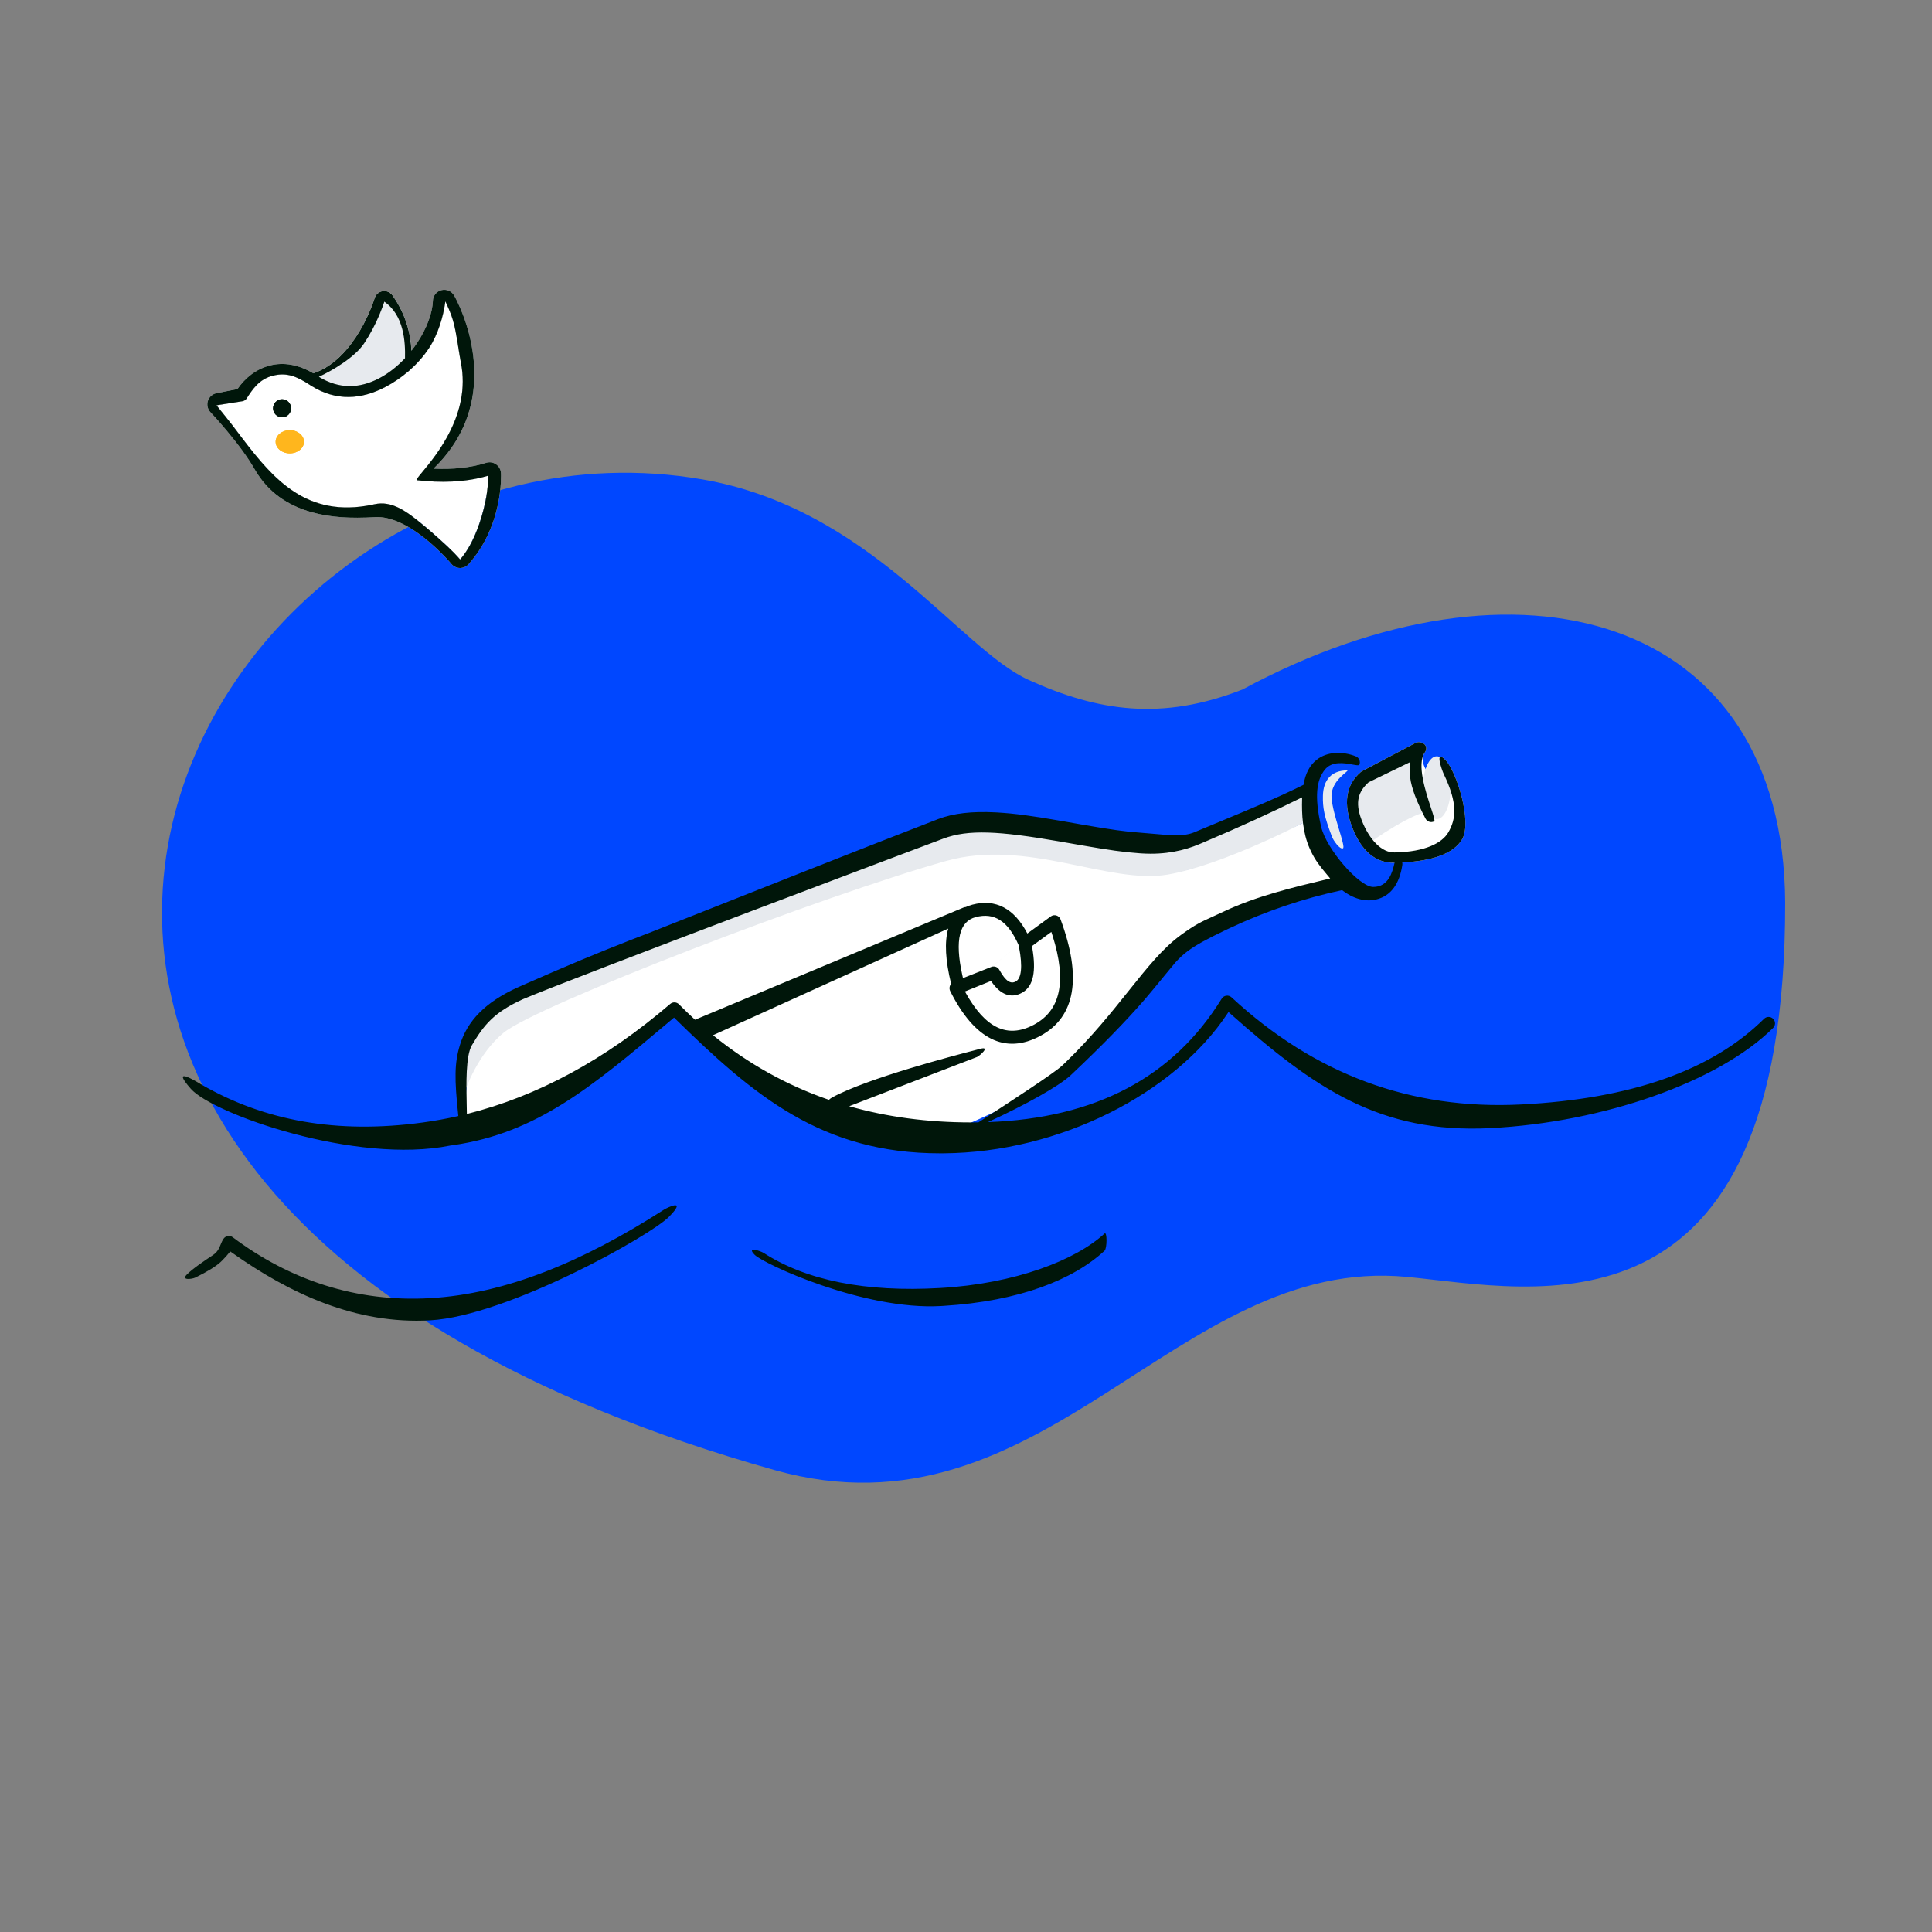 <svg width="158" height="158" viewBox="0 0 158 158" fill="none" xmlns="http://www.w3.org/2000/svg">
<rect x="0" y="0" width="158" height="158" fill="#808080" stroke="none"/>
<path fill-rule="evenodd" clip-rule="evenodd" d="M63.342 120.223C85.41 126.428 96.148 102.613 115.056 104.425C125.407 105.417 146.038 110.444 145.992 73.825C145.877 50.183 124.086 44.263 101.615 56.387C95.003 58.973 89.783 58.172 84.115 55.602C78.447 53.033 71.157 41.563 57.418 39.203C16.073 32.102 -19.303 96.981 63.342 120.223Z" fill="#0047FF"/>
<path fill-rule="evenodd" clip-rule="evenodd" d="M115.784 60.745C116.198 60.544 116.941 60.934 116.51 61.562C115.556 62.953 119.246 65.732 118.062 63.284C117.935 63.022 117.285 61.211 118.205 62.146C119.124 63.081 120.405 67.212 119.576 68.635C118.849 69.884 116.924 70.478 114.297 70.549L114.179 70.551L114.123 70.555C112.574 70.626 111.399 69.668 110.641 67.801L110.605 67.71C109.837 65.756 110.048 64.19 111.289 63.134C111.312 63.115 111.336 63.097 111.361 63.082L111.4 63.061L115.784 60.745Z" fill="white"/>
<path fill-rule="evenodd" clip-rule="evenodd" d="M32.111 24.177C31.93 23.921 31.637 23.773 31.325 23.811C31.005 23.85 30.737 24.073 30.64 24.38L30.614 24.462C30.594 24.523 30.57 24.592 30.543 24.67C30.464 24.893 30.369 25.141 30.257 25.407C29.937 26.164 29.543 26.919 29.073 27.621C28.059 29.137 26.837 30.192 25.405 30.599C25.181 30.662 25.052 30.895 25.115 31.119C25.147 31.233 27.239 32.278 29.374 32.014C31.445 31.759 33.562 30.198 33.579 30.091L33.605 29.87L33.613 29.796C33.761 28.187 33.479 26.37 32.396 24.61C32.306 24.463 32.211 24.319 32.111 24.177Z" fill="#E7EAEE"/>
<path fill-rule="evenodd" clip-rule="evenodd" d="M36.421 24.645L36.41 24.73C36.26 25.819 35.839 27.336 35.079 28.48C34.143 29.888 32.822 30.966 31.494 31.66C29.579 32.661 27.494 32.844 25.442 31.544L25.351 31.485C24.272 30.78 23.454 30.44 22.331 30.72C21.207 31.001 20.662 31.819 20.177 32.578L20.155 32.61C20.077 32.714 19.963 32.786 19.835 32.811L17.706 33.148L18.481 34.111C18.715 34.404 18.881 34.614 18.979 34.743L19.831 35.866C22.372 39.198 25.106 42.379 30.437 41.278L30.617 41.239C32.03 40.925 33.214 41.768 34.7 43.011L35.017 43.278C35.41 43.611 36.598 44.658 37.084 45.162L37.243 45.329L37.39 45.487C37.42 45.52 37.449 45.552 37.477 45.583L37.629 45.754L37.722 45.644C38.727 44.433 39.357 42.589 39.683 41.068C39.806 40.493 39.877 39.943 39.907 39.435L39.91 39.369C39.918 39.221 39.921 39.091 39.922 38.983V38.903L39.77 38.947C38.011 39.446 36.033 39.495 34.103 39.273C33.637 39.219 38.752 35.076 37.702 29.71C37.463 28.488 37.311 26.853 36.893 25.743C36.761 25.393 36.624 25.073 36.489 24.787L36.421 24.645Z" fill="white"/>
<path fill-rule="evenodd" clip-rule="evenodd" d="M116.007 61.407L111.63 63.535C110.581 64.428 110.403 65.755 111.095 67.518C111.338 68.136 111.946 69.609 111.946 69.031C111.946 68.85 116.007 66.195 116.786 66.455C117.506 66.695 116.212 64.53 115.849 63.535L116.007 61.353L116.127 61.136" fill="#E7EAEE"/>
<path fill-rule="evenodd" clip-rule="evenodd" d="M110.168 63.004C110.459 63.004 108.81 63.779 108.895 65.209C108.98 66.638 110.097 69.273 109.826 69.377C109.554 69.481 109.039 68.713 108.935 68.441C108.289 66.75 108.167 66.061 108.19 65.075C108.22 63.784 108.899 63.004 110.168 63.004Z" fill="#E7EAEE"/>
<ellipse cx="117.502" cy="64.42" rx="1.138" ry="2.57" fill="#E7EAEE"/>
<path fill-rule="evenodd" clip-rule="evenodd" d="M38.039 91.517C38.039 87.058 38.535 85.119 43.855 82.685C54.759 78.278 54.759 78.108 75.649 70.031C81.174 67.906 92.82 72.997 97.885 70.863C101.261 69.441 104.419 68.385 107.208 66.975C107.478 68.739 109.224 71.725 109.84 72.239C106.573 72.924 103.413 73.984 100.36 75.419C93.76 78.52 97.671 77.675 87.217 87.534C86.331 88.369 83.076 90.274 78.368 92.258C78.368 92.258 68.888 90.985 65.086 89.404C61.217 87.794 55.354 82.685 55.354 82.685C55.354 82.685 48.515 87.146 44.584 89.152C42.744 90.09 38.039 91.517 38.039 91.517Z" fill="white"/>
<path fill-rule="evenodd" clip-rule="evenodd" d="M38.039 89.2C38.039 88.153 37.929 87.422 38.039 86.614C38.4 83.98 39.813 82.633 43.884 80.77C54.788 76.363 54.759 75.791 75.649 67.714C81.174 65.589 92.82 70.68 97.885 68.546C101.261 67.124 104.419 66.068 107.208 64.658C107.216 64.708 106.926 67.119 106.926 67.119C106.926 67.119 100.039 70.755 95.484 71.526C90.644 72.346 83.996 68.546 77.359 70.415C67.25 73.26 43.955 82.205 41.199 84.446C39.034 86.207 38.039 89.2 38.039 89.2Z" fill="#E7EAEE"/>
<path fill-rule="evenodd" clip-rule="evenodd" d="M32.111 24.177C31.93 23.921 31.637 23.773 31.325 23.811C31.005 23.85 30.737 24.073 30.64 24.38L30.614 24.462C30.594 24.523 30.57 24.592 30.543 24.67C30.464 24.893 30.369 25.141 30.257 25.407C29.937 26.164 29.543 26.919 29.073 27.621C28.059 29.137 26.837 30.192 25.405 30.599C25.181 30.662 25.052 30.895 25.115 31.119C25.178 31.343 28.658 29.757 29.773 28.09C30.276 27.339 30.693 26.538 31.033 25.735C31.135 25.493 31.224 25.265 31.301 25.054L31.338 24.95C31.367 24.866 31.393 24.79 31.415 24.723C31.421 24.675 31.426 24.659 31.43 24.674C33.844 26.326 32.895 30.424 33.127 30.444C33.348 30.463 33.544 30.307 33.579 30.091L33.605 29.87L33.613 29.796V29.796C33.761 28.187 33.479 26.37 32.396 24.61C32.306 24.463 32.211 24.319 32.111 24.177Z" fill="#E7EAEE"/>
<path fill-rule="evenodd" clip-rule="evenodd" d="M37.137 24.165L37.19 24.26L37.255 24.381C37.294 24.456 37.338 24.544 37.386 24.642C37.551 24.983 37.718 25.368 37.879 25.793C38.329 26.99 38.644 28.281 38.752 29.627C38.898 31.452 38.634 33.176 37.967 34.743L37.91 34.875C37.367 36.099 36.577 37.221 35.552 38.228L35.45 38.326L35.537 38.331C37.014 38.393 38.474 38.26 39.758 37.851C40.033 37.763 40.333 37.809 40.571 37.974C40.807 38.138 40.954 38.403 40.969 38.691L40.973 38.781L40.975 38.899V38.899V38.944C40.975 39.109 40.97 39.294 40.958 39.496C40.926 40.056 40.848 40.659 40.713 41.289C40.332 43.068 39.569 44.735 38.322 46.139C38.157 46.326 37.924 46.438 37.677 46.451L37.62 46.452C37.355 46.447 37.114 46.338 36.943 46.151L36.817 46.005L36.756 45.935V45.935L36.625 45.79L36.481 45.636C36.432 45.582 36.38 45.528 36.326 45.472C35.868 44.998 35.363 44.527 34.827 44.094C33.34 42.894 31.905 42.217 30.68 42.29C28.677 42.411 27.017 42.317 25.478 41.885C23.488 41.327 21.925 40.231 20.891 38.487L20.833 38.388C20.297 37.454 19.506 36.378 18.573 35.258C18.285 34.913 18.001 34.584 17.73 34.279L17.615 34.15C17.43 33.945 17.279 33.781 17.215 33.715C16.981 33.468 16.9 33.114 17.002 32.79L17.017 32.747C17.13 32.444 17.391 32.22 17.709 32.157L19.417 31.82L19.437 31.791C20.048 30.922 20.92 30.187 22.079 29.89C23.288 29.581 24.56 29.85 25.841 30.663L25.931 30.721C27.661 31.852 29.376 31.79 31.006 30.937C32.171 30.328 33.281 29.294 34.122 28.029C34.904 26.852 35.369 25.594 35.402 24.601C35.416 24.186 35.702 23.83 36.105 23.728C36.507 23.627 36.929 23.805 37.137 24.165ZM36.421 24.645L36.41 24.73C36.26 25.819 35.839 27.336 35.079 28.48C34.143 29.889 32.822 30.966 31.494 31.66C29.579 32.661 27.494 32.845 25.442 31.544L25.351 31.485C24.272 30.78 23.454 30.44 22.331 30.721C21.207 31.001 20.662 31.819 20.177 32.578L20.155 32.61C20.077 32.714 19.964 32.786 19.835 32.811L17.706 33.148L18.481 34.112C18.715 34.404 18.881 34.614 18.979 34.743L19.831 35.866C22.372 39.198 25.106 42.379 30.437 41.278L30.617 41.239C32.03 40.925 33.214 41.768 34.7 43.011L35.017 43.278C35.41 43.611 36.598 44.658 37.084 45.162L37.243 45.329L37.39 45.487C37.42 45.52 37.45 45.552 37.477 45.583L37.629 45.754L37.722 45.644C38.727 44.433 39.357 42.589 39.683 41.068C39.806 40.493 39.877 39.943 39.907 39.435L39.91 39.369C39.918 39.221 39.921 39.091 39.922 38.983V38.903L39.77 38.947C38.012 39.446 36.033 39.495 34.103 39.273C33.637 39.219 38.752 35.076 37.702 29.71C37.463 28.488 37.311 26.853 36.893 25.743C36.761 25.393 36.624 25.073 36.489 24.787L36.421 24.645Z" fill="#E7EAEE"/>
<path fill-rule="evenodd" clip-rule="evenodd" d="M23.068 34.128C23.475 34.128 23.805 33.797 23.805 33.391C23.805 32.984 23.475 32.653 23.068 32.653C22.661 32.653 22.331 32.984 22.331 33.391C22.331 33.797 22.661 34.128 23.068 34.128Z" fill="#00160A"/>
<ellipse cx="23.7" cy="36.129" rx="1.159" ry="0.948" fill="#FFB61D"/>
<ellipse cx="23.7" cy="36.129" rx="1.159" ry="0.948" fill="#FFB61D"/>
<path fill-rule="evenodd" clip-rule="evenodd" d="M37.137 24.165L37.19 24.26L37.255 24.381C37.294 24.456 37.338 24.544 37.386 24.642C37.551 24.983 37.718 25.368 37.879 25.793C38.329 26.99 38.644 28.281 38.752 29.627C38.898 31.452 38.634 33.176 37.967 34.743L37.91 34.875C37.367 36.099 36.577 37.221 35.552 38.228L35.45 38.326L35.537 38.331C37.013 38.393 38.474 38.26 39.758 37.851C40.033 37.763 40.333 37.809 40.571 37.974C40.807 38.138 40.954 38.403 40.969 38.691L40.973 38.781L40.975 38.899V38.944C40.975 39.109 40.97 39.294 40.958 39.496C40.926 40.056 40.848 40.659 40.713 41.289C40.332 43.068 39.569 44.735 38.322 46.139C38.157 46.326 37.924 46.438 37.677 46.451L37.62 46.452C37.355 46.447 37.114 46.338 36.943 46.151L36.817 46.005L36.756 45.935L36.625 45.79L36.481 45.636C36.432 45.582 36.38 45.528 36.326 45.472C35.868 44.998 35.363 44.527 34.827 44.094C33.34 42.894 31.905 42.217 30.68 42.29C28.677 42.411 27.017 42.317 25.478 41.885C23.488 41.327 21.925 40.231 20.89 38.487L20.833 38.388C20.297 37.454 19.506 36.378 18.573 35.258C18.285 34.913 18.001 34.584 17.73 34.279L17.615 34.15C17.43 33.945 17.279 33.781 17.215 33.715C16.981 33.468 16.9 33.114 17.002 32.79L17.017 32.747C17.129 32.444 17.391 32.22 17.709 32.157L19.417 31.82L19.437 31.791C20.048 30.922 20.92 30.187 22.079 29.89C23.22 29.599 24.417 29.822 25.625 30.531C26.963 30.082 28.111 29.059 29.073 27.621C29.543 26.919 29.937 26.164 30.257 25.407C30.369 25.141 30.464 24.893 30.543 24.67C30.57 24.592 30.594 24.523 30.614 24.462L30.64 24.38C30.737 24.073 31.005 23.85 31.325 23.811C31.637 23.773 31.93 23.921 32.111 24.177C32.211 24.319 32.306 24.463 32.396 24.61C33.237 25.976 33.595 27.377 33.643 28.688C33.811 28.476 33.971 28.256 34.122 28.029C34.904 26.852 35.369 25.594 35.402 24.601C35.416 24.186 35.702 23.83 36.105 23.728C36.507 23.627 36.929 23.805 37.137 24.165ZM31.006 30.937C29.422 31.765 27.759 31.848 26.079 30.815C27.21 30.292 29.025 29.209 29.773 28.09C30.276 27.339 30.694 26.538 31.033 25.735C31.135 25.493 31.224 25.265 31.301 25.054L31.338 24.95C31.368 24.866 31.393 24.79 31.415 24.722C31.421 24.674 31.426 24.659 31.43 24.674C33.035 25.772 33.154 27.951 33.121 29.294C32.476 29.982 31.752 30.547 31.006 30.937ZM31.494 31.66C32.137 31.324 32.778 30.898 33.375 30.388C33.421 30.362 33.461 30.326 33.494 30.285C34.084 29.764 34.627 29.161 35.079 28.48C35.839 27.336 36.26 25.819 36.41 24.73L36.421 24.645L36.489 24.787C36.624 25.073 36.761 25.393 36.893 25.743C37.184 26.515 37.346 27.542 37.498 28.507L37.498 28.507L37.498 28.507C37.565 28.929 37.629 29.339 37.702 29.71C38.507 33.823 35.69 37.217 34.54 38.602C34.19 39.025 33.994 39.26 34.103 39.273C36.033 39.495 38.012 39.446 39.77 38.947L39.922 38.903V38.983C39.921 39.091 39.918 39.221 39.91 39.369L39.907 39.435C39.877 39.943 39.806 40.493 39.683 41.068C39.357 42.589 38.727 44.433 37.722 45.644L37.629 45.754L37.477 45.583C37.45 45.552 37.42 45.52 37.39 45.487L37.243 45.329L37.084 45.162C36.598 44.658 35.41 43.611 35.017 43.278L34.7 43.011C33.214 41.768 32.03 40.925 30.617 41.239L30.437 41.278C25.106 42.379 22.372 39.198 19.831 35.866L18.979 34.743C18.881 34.614 18.715 34.404 18.481 34.112L17.706 33.148L19.835 32.811C19.963 32.786 20.077 32.714 20.155 32.61L20.177 32.578C20.662 31.819 21.207 31.001 22.331 30.721C23.454 30.44 24.272 30.78 25.351 31.485L25.442 31.544C27.494 32.845 29.579 32.661 31.494 31.66ZM115.784 60.745C116.198 60.544 116.941 60.934 116.51 61.562C115.858 62.513 116.583 64.722 117.024 66.067L117.024 66.067C117.228 66.689 117.372 67.127 117.29 67.17C117.033 67.304 116.714 67.205 116.58 66.947C115.85 65.551 115.431 64.442 115.327 63.6C115.275 63.181 115.263 62.775 115.292 62.384L115.296 62.338L111.924 63.978L111.881 64.017C111.12 64.731 110.785 65.561 111.342 67.029L111.375 67.115C111.98 68.654 113.003 69.759 114.069 69.713L114.152 69.709C116.519 69.661 117.934 68.949 118.439 68.082C119.074 66.991 119.246 65.732 118.062 63.283C117.935 63.022 117.285 61.211 118.205 62.146C119.124 63.081 120.405 67.212 119.576 68.635C118.884 69.823 117.109 70.419 114.676 70.534C114.69 70.596 114.693 70.662 114.684 70.728C114.453 72.293 113.739 73.276 112.545 73.561C111.633 73.779 110.652 73.49 109.753 72.796C106.596 73.474 103.54 74.507 100.584 75.896L100.146 76.103C98.638 76.823 97.774 77.306 97.142 77.775C96.772 78.051 96.466 78.333 96.137 78.695L96.084 78.756C95.925 78.941 95.578 79.364 95.183 79.846L95.182 79.848L95.181 79.85C94.654 80.493 94.042 81.24 93.677 81.663L93.501 81.866C92.017 83.566 90.148 85.494 87.579 87.917L87.507 87.983C86.543 88.844 83.983 90.299 80.791 91.767C89.601 91.454 95.954 88.091 99.91 81.673C100.084 81.391 100.473 81.338 100.716 81.563C107.52 87.864 115.402 90.779 124.395 90.324C133.411 89.868 140.028 87.524 144.265 83.317C144.471 83.112 144.805 83.113 145.009 83.319C145.214 83.526 145.213 83.859 145.007 84.064C140.562 88.478 131.125 91.79 121.871 92.258C112.871 92.714 107.501 89.006 100.635 82.911L100.467 82.761L100.407 82.853C96.058 89.443 86.61 94.25 77.182 94.318L76.886 94.319C67.243 94.319 61.681 89.65 55.175 83.267L55.124 83.217L55.101 83.237L54.532 83.715C48.436 88.846 43.887 92.674 37.044 93.652L36.826 93.682C29.11 95.243 17.409 91.085 15.611 89.047C13.963 87.18 15.885 88.341 16.413 88.659C16.461 88.688 16.498 88.71 16.519 88.722C21.625 91.646 27.513 92.76 34.577 91.796C35.552 91.663 36.52 91.487 37.483 91.268L37.472 91.164C37.163 88.235 37.162 86.954 37.606 85.485C38.211 83.486 39.678 81.967 42.318 80.759L43.045 80.438C46.306 79.001 48.896 77.922 51.583 76.873L51.779 76.797C52.081 76.68 52.386 76.561 52.698 76.442L53.003 76.326C53.113 76.287 54.552 75.716 56.739 74.849C61.785 72.849 70.814 69.269 76.704 66.992C77.978 66.502 79.521 66.339 81.413 66.437L81.576 66.446C82.994 66.529 84.388 66.722 86.674 67.117L88.682 67.469C90.924 67.857 92.011 68.01 93.279 68.1C93.678 68.129 94.057 68.164 94.418 68.197C95.751 68.321 96.825 68.421 97.68 68.061C98.441 67.74 99.187 67.431 99.918 67.128L99.918 67.128C102.309 66.136 104.538 65.211 106.607 64.183C106.749 63.263 107.112 62.583 107.68 62.136C108.557 61.446 109.797 61.434 110.873 61.852C111.144 61.958 111.279 62.263 111.173 62.534C111.139 62.622 110.92 62.581 110.61 62.524C109.961 62.405 108.916 62.212 108.332 62.963C107.683 63.799 107.467 65.08 108.042 67.602C108.459 69.429 111.16 72.536 112.301 72.536C113.573 72.536 113.871 71.301 114.04 70.601L114.05 70.557C112.537 70.596 111.388 69.639 110.641 67.801L110.605 67.71C109.837 65.756 110.048 64.19 111.289 63.134C111.312 63.115 111.336 63.097 111.361 63.082L111.4 63.061L115.784 60.745ZM108.781 71.843C108.728 71.779 108.675 71.713 108.623 71.645C108.61 71.631 108.597 71.618 108.586 71.604C108.58 71.597 108.574 71.59 108.568 71.583C108.52 71.525 108.471 71.466 108.421 71.405C108.012 70.915 107.539 70.347 107.169 69.528L107.115 69.408C106.521 68.078 106.45 66.583 106.487 65.35L106.492 65.207L106.461 65.223C104.006 66.438 101.337 67.656 98.451 68.879L98.089 69.032C96.854 69.552 95.311 69.919 93.356 69.793L93.205 69.783C91.869 69.688 90.745 69.528 88.389 69.119L86.63 68.811C81.672 67.952 79.191 67.818 77.146 68.583C77.146 68.583 46.656 80.052 42.751 81.72C40.376 82.806 39.57 83.828 38.588 85.485C38.08 86.341 38.131 88.705 38.167 90.346C38.173 90.622 38.179 90.877 38.181 91.101C43.946 89.659 49.488 86.662 54.81 82.102C55.02 81.922 55.333 81.935 55.527 82.132C55.958 82.567 56.395 82.988 56.84 83.394L78.797 74.22C78.857 74.195 78.919 74.182 78.981 74.18C79.146 74.102 79.325 74.037 79.516 73.986C81.43 73.477 82.96 74.305 84.016 76.344L85.93 74.948C86.212 74.742 86.613 74.863 86.734 75.191C88.481 79.911 87.972 83.145 85.096 84.705C82.196 86.279 79.674 84.981 77.707 81.048C77.608 80.848 77.647 80.618 77.785 80.462C77.316 78.558 77.229 77.041 77.548 75.942L58.311 84.66C61.188 86.995 64.346 88.757 67.789 89.944C67.868 89.869 67.953 89.804 68.037 89.758C70.937 88.17 78.082 86.314 79.847 85.856C80 85.816 80.112 85.787 80.178 85.769C81.006 85.548 80.158 86.321 79.908 86.437L79.876 86.45L69.447 90.466C72.55 91.35 75.871 91.791 79.415 91.791C79.616 91.791 79.816 91.79 80.015 91.787L80.249 91.635C82.479 90.186 86.208 87.761 86.856 87.151L87.158 86.865C89.305 84.781 90.903 82.783 92.298 81.038C93.828 79.124 95.114 77.516 96.613 76.437C97.778 75.598 98.2 75.406 99.192 74.956C99.458 74.835 99.764 74.696 100.136 74.521C102.768 73.284 105.757 72.568 108.563 71.896L108.781 71.843ZM79.787 75.004C81.304 74.601 82.44 75.313 83.306 77.303L81.066 79.078L78.754 79.99L78.696 79.736C78.063 76.866 78.475 75.353 79.787 75.004ZM83.306 77.303L81.07 79.076C81.115 79.058 81.161 79.047 81.207 79.042C81.244 79.038 81.28 79.038 81.316 79.042C81.421 79.053 81.52 79.094 81.602 79.162C81.652 79.204 81.695 79.257 81.728 79.317C82.255 80.267 82.663 80.493 83.077 80.261C83.516 80.015 83.654 79.09 83.333 77.439L83.306 77.303ZM54.297 98.928C54.541 98.77 56.23 97.947 54.726 99.495C53.223 101.043 41.513 107.612 35.192 107.976C29.1 108.326 23.691 105.782 18.985 102.452L18.829 102.341L18.798 102.381C18.589 102.645 18.375 102.885 18.155 103.1L18.061 103.191C17.662 103.565 16.972 103.988 15.975 104.481C15.715 104.609 14.793 104.728 15.27 104.242C15.747 103.755 16.79 103.055 17.398 102.654C17.795 102.392 17.921 102.085 18.045 101.78C18.111 101.619 18.177 101.458 18.283 101.305C18.453 101.059 18.793 101.004 19.032 101.183C23.671 104.66 29.091 106.514 35.192 106.163C41.319 105.81 47.646 103.207 54.297 98.928ZM90.331 102.286C90.545 102.089 90.545 100.681 90.331 100.879C87.965 103.062 83.01 104.983 76.897 105.334C70.776 105.687 65.963 104.724 62.45 102.465C62.206 102.308 60.995 101.892 61.722 102.623C62.45 103.355 70.631 107.171 76.958 106.807L77.147 106.796C83.381 106.416 87.775 104.644 90.331 102.286ZM86.01 76.31L85.978 76.216L84.393 77.373L84.422 77.536C84.741 79.401 84.523 80.62 83.639 81.153L83.593 81.18C82.671 81.697 81.803 81.331 81.078 80.269L81.046 80.222L78.913 81.083L78.963 81.173C80.593 84.114 82.399 84.932 84.525 83.816L84.593 83.779C86.728 82.621 87.254 80.257 86.084 76.54L86.01 76.31ZM23.805 33.391C23.805 33.797 23.475 34.128 23.068 34.128C22.661 34.128 22.331 33.797 22.331 33.391C22.331 32.984 22.661 32.653 23.068 32.653C23.475 32.653 23.805 32.984 23.805 33.391Z" fill="#00160A"/>
</svg>
